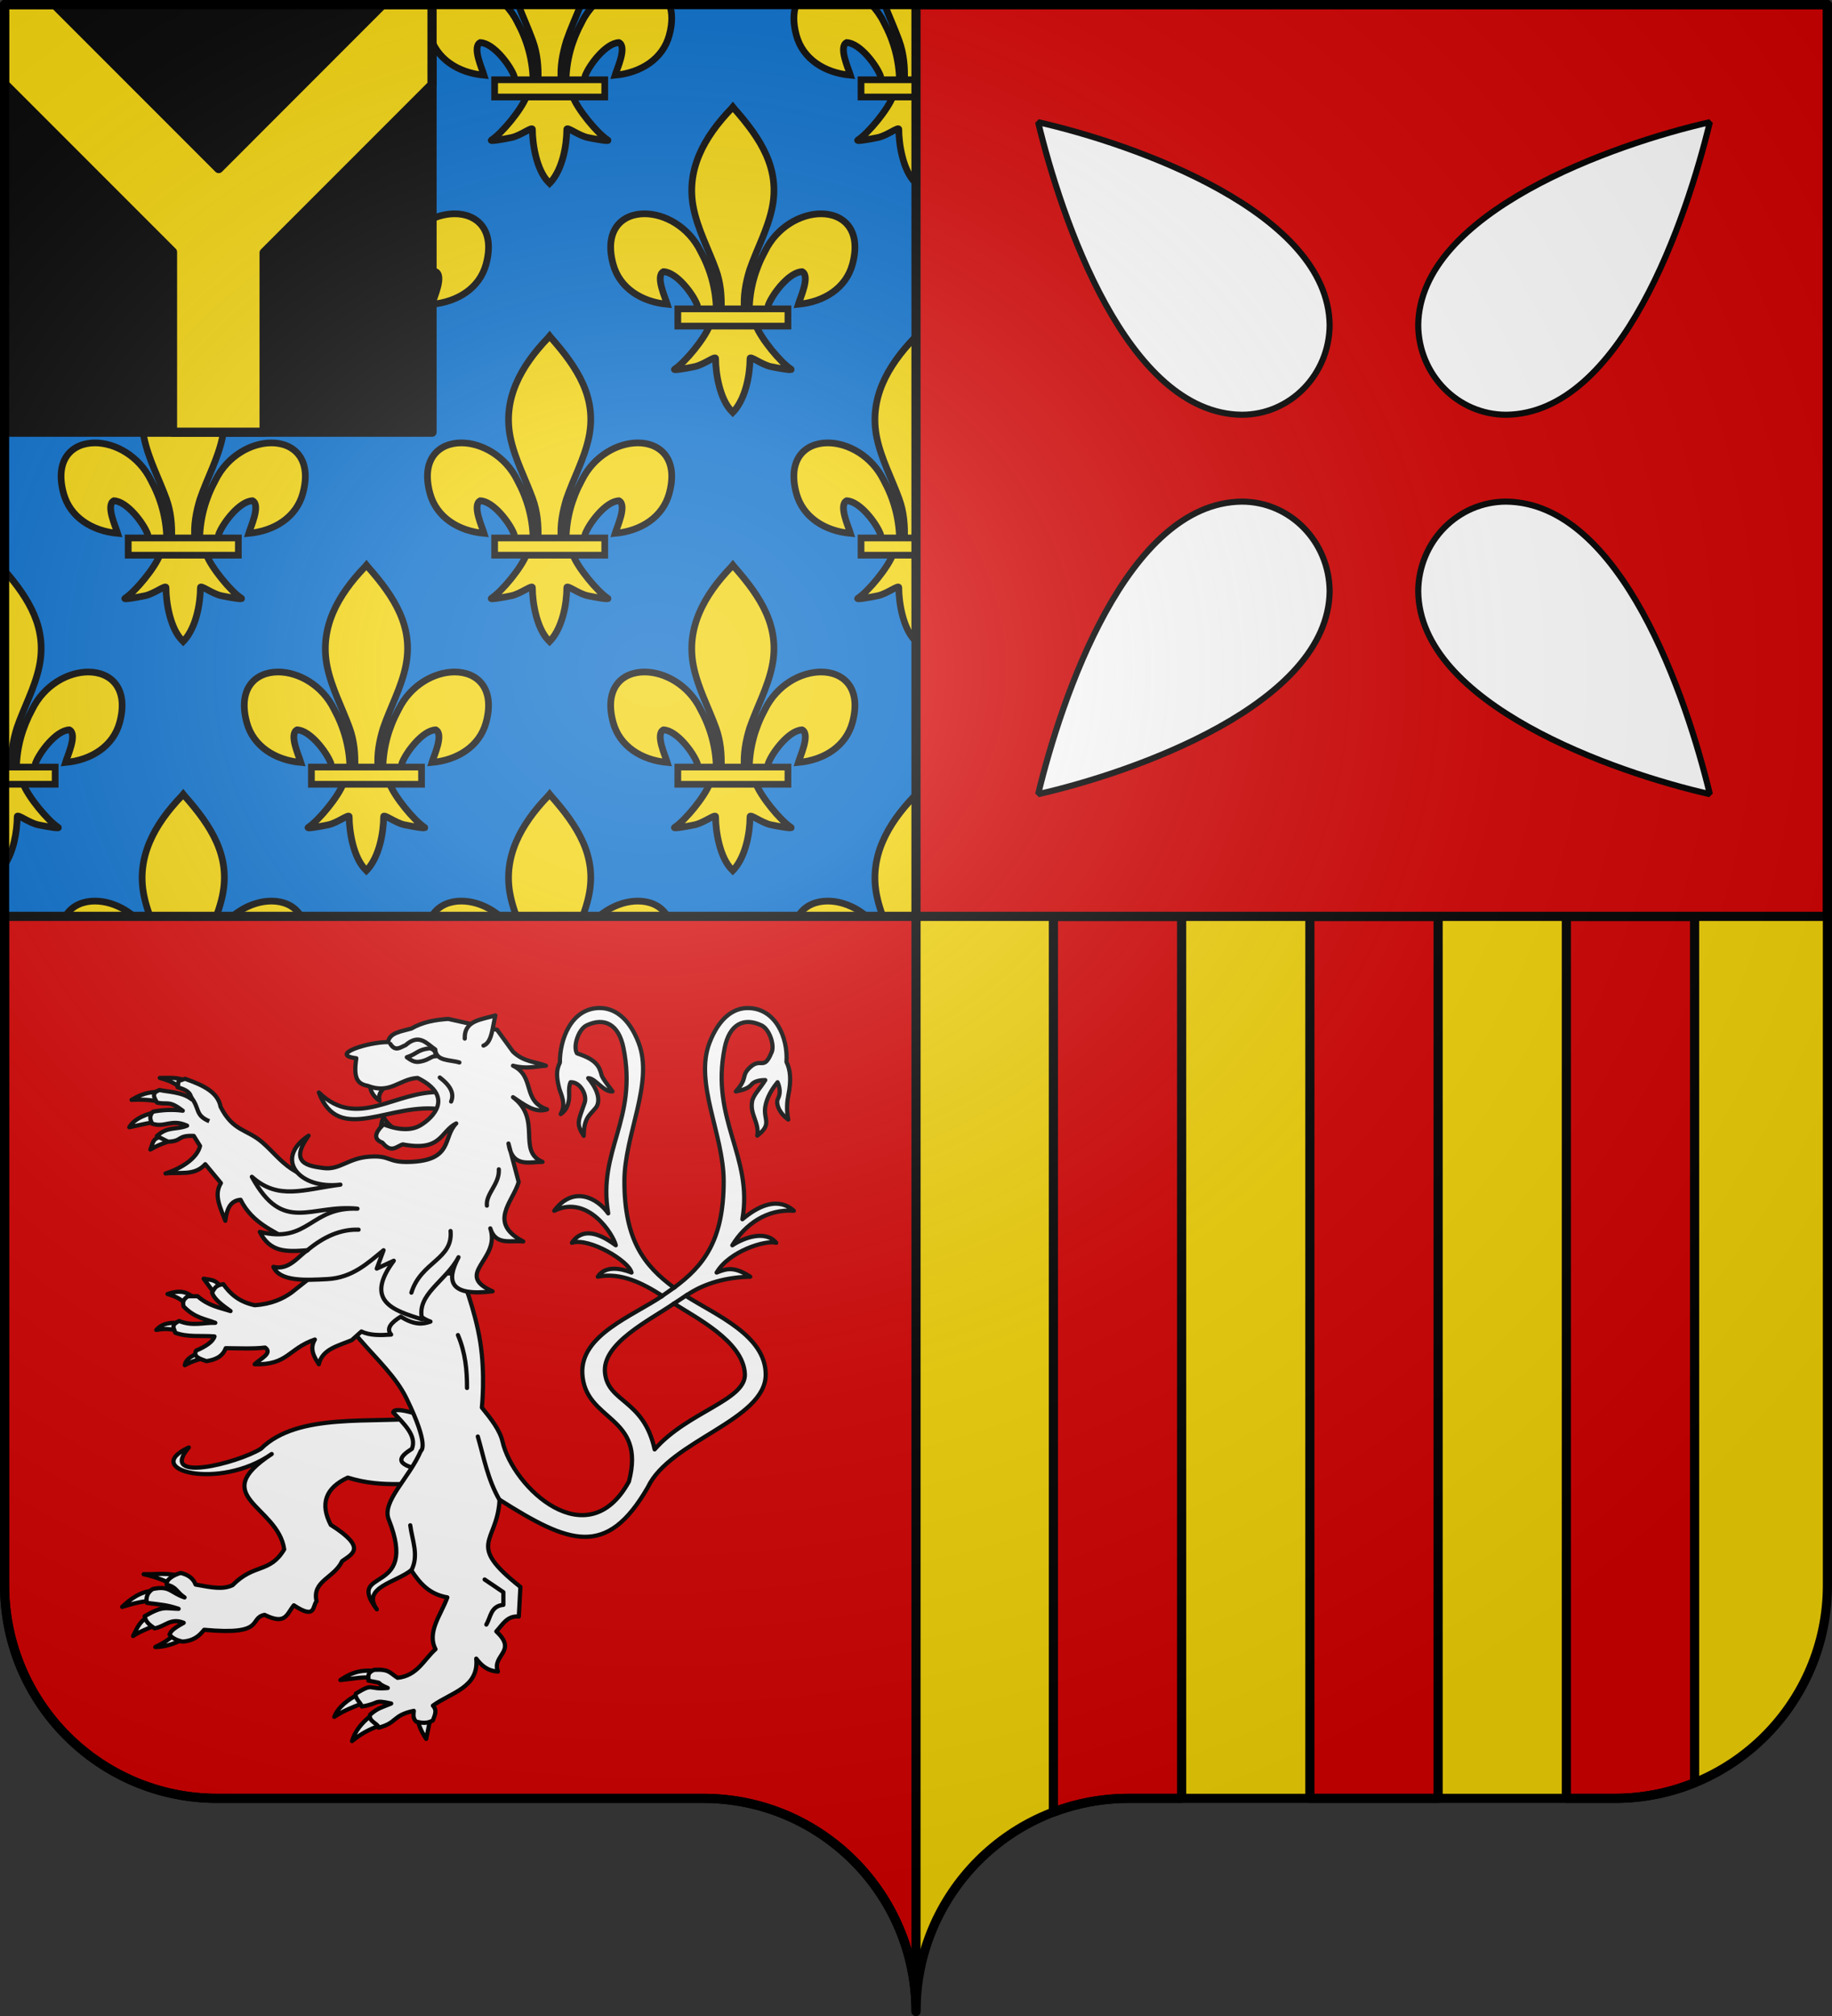 <?xml version="1.0" encoding="UTF-8" standalone="no"?>
<!-- Created with Inkscape (http://www.inkscape.org/) -->
<svg
   xmlns:svg="http://www.w3.org/2000/svg"
   xmlns="http://www.w3.org/2000/svg"
   xmlns:xlink="http://www.w3.org/1999/xlink"
   version="1.0"
   width="600"
   height="660"
   id="svg2">
  <rect width="100%" height="100%" fill="#333333" stroke="none"/>
  <defs
     id="defs6">
    <linearGradient
       id="linearGradient2893">
      <stop
         style="stop-color:#ffffff;stop-opacity:0.314"
         offset="0"
         id="stop2895" />
      <stop
         style="stop-color:#ffffff;stop-opacity:0.251"
         offset="0.19"
         id="stop2897" />
      <stop
         style="stop-color:#6b6b6b;stop-opacity:0.125"
         offset="0.6"
         id="stop2901" />
      <stop
         style="stop-color:#000000;stop-opacity:0.125"
         offset="1"
         id="stop2899" />
    </linearGradient>
    <radialGradient
       cx="285.186"
       cy="200.448"
       r="300"
       fx="285.186"
       fy="200.448"
       id="radialGradient11919"
       xlink:href="#linearGradient2893"
       gradientUnits="userSpaceOnUse"
       gradientTransform="matrix(1.551,0,0,1.35,-227.894,-51.264)" />
  </defs>
  <g
     id="layer1">
    <path
       d="M 300,658.499 C 300,619.995 331.203,588.746 369.65,588.746 C 408.097,588.746 490.403,588.746 528.85,588.746 C 567.297,588.746 598.5,557.496 598.5,518.992 L 598.5,1.5 L 1.5,1.5 L 1.5,518.992 C 1.5,557.496 32.703,588.746 71.15,588.746 C 109.597,588.746 191.903,588.746 230.35,588.746 C 268.797,588.746 300,619.995 300,658.499 z "
       style="fill:#0169c9;fill-opacity:1;fill-rule:nonzero;stroke:none;stroke-width:5;stroke-linecap:round;stroke-linejoin:round;stroke-miterlimit:4;stroke-dashoffset:0;stroke-opacity:1"
       id="path2014" />
    <use
       transform="translate(60,225)"
       id="use3416"
       x="0"
       y="0"
       width="600"
       height="660"
       xlink:href="#g3402" />
    <path
       d="M 300,300 L 300,658.5 C 300,619.996 331.209,588.75 369.656,588.75 C 408.103,588.75 490.397,588.75 528.844,588.75 C 567.291,588.75 598.5,557.504 598.5,519 L 598.5,300 L 300,300 z "
       style="fill:#f2d207;fill-opacity:1;fill-rule:nonzero;stroke:none;stroke-width:5;stroke-linecap:round;stroke-linejoin:round;stroke-miterlimit:4;stroke-dashoffset:0;stroke-opacity:1"
       id="path3147" />
    <use
       transform="translate(-120,0)"
       id="use3424"
       x="0"
       y="0"
       width="600"
       height="660"
       xlink:href="#g3402" />
    <use
       transform="translate(-180,75)"
       id="use3426"
       x="0"
       y="0"
       width="600"
       height="660"
       xlink:href="#g3402" />
    <rect
       width="140"
       height="140"
       x="1.5"
       y="1.5"
       style="opacity:1;fill:#000000;fill-opacity:1;fill-rule:evenodd;stroke:#000000;stroke-width:3;stroke-linecap:round;stroke-linejoin:round;stroke-miterlimit:4;stroke-dasharray:none;stroke-dashoffset:0;stroke-opacity:1"
       id="rect3515" />
    <use
       transform="translate(-180,225)"
       id="use3428"
       x="0"
       y="0"
       width="600"
       height="660"
       xlink:href="#g3402" />
    <use
       transform="translate(-120,150)"
       id="use3420"
       x="0"
       y="0"
       width="600"
       height="660"
       xlink:href="#g3402" />
    <g
       id="g3531">
      <path
         d="M 1.5,186.75 L 1.5,283.156 C 4.467,278.759 5.608,272.215 5.625,267.375 C 5.533,266.279 9.48,269.392 12.5,270.031 C 14.802,270.518 19.921,271.424 19.031,270.844 C 15.601,268.607 9.146,260.785 7.562,256.5 L 3.781,251.344 C 3.419,246.895 4.23,242.559 5.531,238.312 C 7.854,231.574 11.38,225.207 12.844,218.25 C 15.477,205.735 9.619,196.165 1.5,186.75 z M 28.875,220 C 22.297,220.013 14.504,224.213 10.531,232.281 C 7.294,238.257 5.537,244.559 5.375,251.344 L 11.312,251.375 C 11.522,250.886 11.469,250.309 11.656,249.812 C 12.955,246.353 18.369,239.096 22.719,238.938 C 25.439,240.351 22.05,247.581 21.438,249.625 C 29.924,248.843 37.085,244.288 39.188,236.531 C 42.219,225.348 36.33,219.985 28.875,220 z "
         style="fill:#f2d207;fill-opacity:1;fill-rule:evenodd;stroke:#000000;stroke-width:2.2;stroke-linecap:butt;stroke-linejoin:miter;stroke-miterlimit:4;stroke-dasharray:none;stroke-opacity:1"
         id="path3521" />
      <path
         d="M 1.5,251.125 L 1.5,256.75 L 18.062,256.75 L 18.062,251.125 L 1.5,251.125 z "
         style="fill:#f2d207;fill-opacity:1;stroke:#000000;stroke-width:2.2;stroke-miterlimit:4;stroke-dasharray:none;stroke-opacity:1"
         id="rect3523" />
    </g>
    <path
       d="M 345,300 L 345,593.25 C 352.668,590.338 360.973,588.75 369.656,588.75 C 373.845,588.75 381.883,588.75 387,588.75 L 387,300 L 345,300 z M 429,300 L 429,588.75 C 444.555,588.75 455.502,588.75 471,588.75 L 471,300 L 429,300 z M 513,300 L 513,588.75 C 517.609,588.75 525.017,588.75 528.844,588.75 C 538.098,588.75 546.919,586.912 555,583.625 L 555,300 L 513,300 z "
       style="opacity:1;fill:#d40000;fill-opacity:1;fill-rule:evenodd;stroke:#000000;stroke-width:3;stroke-linecap:round;stroke-linejoin:round;stroke-miterlimit:4;stroke-dasharray:none;stroke-dashoffset:0;stroke-opacity:1"
       id="rect3307" />
    <use
       transform="translate(-60,225)"
       id="use3418"
       x="0"
       y="0"
       width="600"
       height="660"
       xlink:href="#g3402" />
    <use
       transform="translate(-60,75)"
       id="use3414"
       x="0"
       y="0"
       width="600"
       height="660"
       xlink:href="#g3402" />
    <g
       id="g3507">
      <path
         d="M 260.75,1.5 C 259.808,4.064 259.693,7.401 260.812,11.531 C 262.915,19.288 270.044,23.843 278.531,24.625 C 277.919,22.581 274.561,15.351 277.281,13.938 C 281.631,14.096 287.045,21.353 288.344,24.812 C 288.531,25.309 288.478,25.886 288.688,26.375 L 294.594,26.344 C 294.432,19.559 292.706,13.257 289.469,7.281 C 288.375,5.06 286.975,3.128 285.406,1.5 L 260.75,1.5 z M 289.719,1.5 C 291.246,5.455 293.022,9.337 294.469,13.312 C 295.993,17.514 296.399,21.928 296.219,26.344 L 292.438,31.5 C 290.854,35.785 284.399,43.607 280.969,45.844 C 280.079,46.424 285.229,45.518 287.531,45.031 C 290.551,44.392 294.467,41.279 294.375,42.375 C 294.366,47.394 295.814,55.777 299.625,59.625 L 300,60 L 300.375,59.625 C 304.184,55.336 305.606,47.787 305.625,42.375 C 305.533,41.279 309.48,44.392 312.5,45.031 C 314.802,45.518 319.921,46.424 319.031,45.844 C 315.601,43.607 309.146,35.785 307.562,31.5 L 303.781,26.344 C 303.419,21.895 304.23,17.559 305.531,13.312 C 306.91,9.311 308.704,5.447 310.25,1.5 L 289.719,1.5 z M 314.594,1.5 C 313.025,3.128 311.625,5.06 310.531,7.281 C 307.294,13.257 305.537,19.559 305.375,26.344 L 311.312,26.375 C 311.522,25.886 311.469,25.309 311.656,24.812 C 312.955,21.353 318.369,14.096 322.719,13.938 C 325.439,15.351 322.05,22.581 321.438,24.625 C 329.924,23.843 337.085,19.288 339.188,11.531 C 340.307,7.402 340.193,4.064 339.25,1.5 L 314.594,1.5 z "
         style="fill:#f2d207;fill-opacity:1;fill-rule:evenodd;stroke:#000000;stroke-width:2.2;stroke-linecap:butt;stroke-linejoin:miter;stroke-miterlimit:4;stroke-dasharray:none;stroke-opacity:1"
         id="path3500" />
      <rect
         width="36.063"
         height="5.64"
         x="281.996"
         y="26.118"
         style="fill:#f2d207;fill-opacity:1;stroke:#000000;stroke-width:2.2;stroke-miterlimit:4;stroke-dasharray:none;stroke-opacity:1"
         id="rect3502" />
    </g>
    <use
       transform="translate(60,75)"
       id="use3408"
       x="0"
       y="0"
       width="600"
       height="660"
       xlink:href="#g3402" />
    <use
       transform="translate(0,150)"
       id="use3406"
       x="0"
       y="0"
       width="600"
       height="660"
       xlink:href="#g3402" />
    <g
       id="g3402">
      <path
         d="M 240.013,35 L 239.499,35.606 C 230.569,44.897 224.573,55.64 227.158,68.241 C 228.584,75.193 232.041,81.631 234.479,88.328 C 236.003,92.529 236.393,96.919 236.212,101.335 L 232.433,106.485 C 230.849,110.77 224.391,118.617 220.961,120.854 C 220.071,121.434 225.214,120.519 227.516,120.032 C 230.536,119.393 234.461,116.288 234.369,117.384 C 234.36,122.403 235.822,130.779 239.633,134.627 L 239.995,135 L 240.367,134.627 C 244.176,130.338 245.613,122.796 245.632,117.384 C 245.54,116.288 249.465,119.393 252.484,120.032 C 254.787,120.519 259.929,121.434 259.039,120.854 C 255.609,118.617 249.155,110.77 247.571,106.485 L 243.788,101.335 C 243.426,96.886 244.22,92.575 245.522,88.328 C 247.844,81.589 251.378,75.198 252.842,68.241 C 255.58,55.234 249.155,45.425 240.541,35.647 L 240.013,35 z M 211.12,69.993 C 203.665,69.978 197.782,75.338 200.814,86.521 C 202.917,94.278 210.06,98.838 218.547,99.62 C 217.934,97.576 214.565,90.351 217.285,88.937 C 221.634,89.096 227.033,96.349 228.331,99.809 C 228.519,100.305 228.466,100.88 228.675,101.369 L 234.606,101.335 C 234.445,94.55 232.707,88.246 229.469,82.271 C 225.496,74.203 217.697,70.006 211.12,69.993 z M 268.877,69.993 C 262.3,70.006 254.501,74.203 250.527,82.271 C 247.29,88.246 245.552,94.55 245.391,101.335 L 251.322,101.369 C 251.531,100.88 251.478,100.305 251.665,99.809 C 252.964,96.349 258.363,89.096 262.712,88.937 C 265.432,90.351 262.063,97.576 261.45,99.62 C 269.937,98.838 277.084,94.278 279.186,86.521 C 282.218,75.338 276.332,69.978 268.877,69.993 z "
         style="fill:#f2d207;fill-opacity:1;fill-rule:evenodd;stroke:#000000;stroke-width:2.2;stroke-linecap:butt;stroke-linejoin:miter;stroke-miterlimit:4;stroke-dasharray:none;stroke-opacity:1"
         id="path1902" />
      <rect
         width="36.063"
         height="5.64"
         x="221.996"
         y="101.118"
         style="fill:#f2d207;fill-opacity:1;stroke:#000000;stroke-width:2.2;stroke-miterlimit:4;stroke-dasharray:none;stroke-opacity:1"
         id="rect4623" />
    </g>
    <use
       transform="translate(-120,0)"
       id="use3511"
       x="0"
       y="0"
       width="600"
       height="660"
       xlink:href="#g3507" />
    <path
       d="M 300,1.5 L 300,300 L 598.5,300 L 598.5,1.5 L 300,1.5 z M 300,300 L 1.5,300 L 1.5,519 C 1.5,557.504 32.709,588.75 71.156,588.75 C 109.603,588.75 191.897,588.75 230.344,588.75 C 268.791,588.75 300,619.996 300,658.5 L 300,300 z "
       style="fill:#d40000;fill-opacity:1;fill-rule:nonzero;stroke:#000000;stroke-width:3;stroke-linecap:round;stroke-linejoin:round;stroke-miterlimit:4;stroke-dasharray:none;stroke-dashoffset:0;stroke-opacity:1"
       id="path3150" />
    <path
       d="M 1.5,1.5 L 1.5,27.5 L 56.5,82.5 L 56.5,141.5 L 86.5,141.5 L 86.5,82.719 L 141.5,27.719 L 141.5,1.5 L 125.281,1.5 L 71.625,55.188 L 17.938,1.5 L 1.5,1.5 z "
       style="opacity:1;fill:#f2d207;fill-opacity:1;fill-rule:evenodd;stroke:#000000;stroke-width:3;stroke-linecap:round;stroke-linejoin:round;stroke-miterlimit:4;stroke-dasharray:none;stroke-dashoffset:0;stroke-opacity:1"
       id="rect2217" />
  </g>
  <g
     id="layer2">
    <path
       d="M 340,40 C 347.535,71.239 368.933,135.383 406.705,135.783 C 422.588,135.783 435.346,122.646 435.472,106.462 C 435.086,69.439 371.402,47.126 340,40 z M 560,40 C 528.598,47.126 464.866,69.439 464.48,106.462 C 464.605,122.646 477.412,135.783 493.295,135.783 C 531.067,135.383 552.465,71.239 560,40 z M 406.705,164.217 C 368.933,164.617 347.535,228.761 340,260 C 371.402,252.874 435.086,230.561 435.472,193.538 C 435.346,177.354 422.588,164.217 406.705,164.217 z M 493.295,164.217 C 477.412,164.217 464.605,177.354 464.48,193.538 C 464.866,230.561 528.598,252.874 560,260 C 552.465,228.761 531.067,164.617 493.295,164.217 z "
       style="fill:#ffffff;fill-opacity:1;stroke:#000000;stroke-width:2;stroke-linecap:butt;stroke-linejoin:bevel;stroke-miterlimit:4;stroke-dasharray:none;stroke-opacity:1"
       id="path4174" />
    <g
       id="g3282">
      <path
         d="M 127.484,354.48 L 121.179,355.047 C 121.2,357.21 122.304,358.962 124.308,360.362 C 123.543,357.565 125.936,356.209 127.484,354.48 z M 125.643,365.641 C 124.633,367.85 124.856,369.066 124.492,370.778 L 130.475,370.778 C 128.803,369.129 126.69,368.011 125.643,365.641 z "
         style="fill:#ffffff;fill-rule:evenodd;stroke:#000000;stroke-width:1.378;stroke-linecap:round;stroke-linejoin:round;stroke-miterlimit:4;stroke-dasharray:none;stroke-opacity:1"
         id="path2476" />
      <path
         d="M 144.406,357.553 C 129.47,356.902 117.171,370.054 104.434,357.654 C 111.034,375.184 127.789,360.518 144.8,363.222 L 144.406,357.553 z "
         style="fill:#ffffff;fill-rule:evenodd;stroke:#000000;stroke-width:1.378;stroke-linecap:round;stroke-linejoin:round;stroke-miterlimit:4;stroke-dasharray:none;stroke-opacity:1"
         id="path3447" />
      <path
         d="M 52.333,352.886 C 56.321,354.013 57.354,354.833 59.466,356.393 L 61.077,353.984 C 58.458,352.568 55.349,352.908 52.333,352.886 z M 52.701,357.315 C 49.741,357.695 47.725,357.305 43.083,360.078 C 47.022,359.869 51.155,360.152 53.622,361.176 L 52.701,357.315 z M 51.505,363.975 C 48.579,364.534 44.127,365.94 42.347,369.042 C 46.183,368.204 49.224,367.487 51.919,367.164 L 51.505,363.975 z M 53.714,371.77 C 49.82,372.773 50.35,373.583 49.25,376.34 C 53.022,374.047 55.27,374.103 56.889,372.656 L 53.714,371.77 z M 66.691,418.608 L 70.097,423.25 L 72.076,421.124 C 70.54,418.67 68.551,419.064 66.691,418.608 z M 58.224,422.895 C 57.303,422.954 56.2,423.177 54.864,423.639 C 58.849,424.787 59.945,425.959 61.445,427.714 L 64.068,425.057 C 62.217,424.049 60.985,422.719 58.224,422.895 z M 57.211,433.064 C 54.931,433.044 52.675,433.641 51.183,435.402 C 53.374,435.004 55.572,434.937 57.764,435.615 L 59.466,433.276 C 58.725,433.157 57.972,433.07 57.211,433.064 z M 64.851,442.984 C 62.819,443.94 60.841,444.94 60.525,446.952 C 62.91,445.612 65.522,444.829 68.256,444.295 L 64.851,442.984 z M 53.346,515.261 C 51.297,515.255 49.188,515.412 47.041,515.367 C 51.563,516.342 55.114,517.958 58.408,519.69 L 59.42,516.253 C 57.394,515.464 55.394,515.267 53.346,515.261 z M 50.585,520.717 C 45.998,520.908 42.603,523.586 40,526.067 C 43.823,524.873 47.186,524.061 50.769,523.977 C 53.254,522.924 50.46,521.03 50.585,520.717 z M 48.376,529.362 C 45.382,531.006 44.592,533.824 43.59,535.598 C 46.136,533.884 48.186,533.42 50.769,532.019 L 48.376,529.362 z M 57.395,534.57 C 55.994,536.542 52.996,538.181 50.861,539.211 C 54.908,539.205 58.488,537.446 61.077,536.129 L 57.395,534.57 z M 120.535,546.935 C 117.022,546.921 114.396,548.041 111.469,550.018 C 116.495,549.505 118.518,548.926 121.915,549.274 L 122.099,547.006 C 121.558,546.957 121.036,546.937 120.535,546.935 z M 117.037,554.836 C 114.099,556.346 110.715,558.859 109.49,562.064 C 112.507,560.043 115.595,558.873 118.372,557.777 L 117.037,554.836 z M 121.363,561.78 C 118.469,563.977 116.226,566.849 115.288,570 C 118.347,567.489 121.009,566.148 124.308,564.934 L 121.363,561.78 z M 140.875,562.985 L 136.872,563.197 C 137.095,564.963 138.372,567.526 139.587,569.291 L 140.875,562.985 z "
         style="fill:#ffffff;fill-rule:evenodd;stroke:#000000;stroke-width:1.378;stroke-linecap:round;stroke-linejoin:round;stroke-miterlimit:4;stroke-dasharray:none;stroke-opacity:1"
         id="path3534" />
      <path
         d="M 139.567,464.134 C 122.155,466.138 97.597,462.221 85.456,474.298 C 77.709,479.045 51.733,485.652 61.841,473.868 C 45.805,481.237 71.775,488.104 88.989,476.016 C 67.638,489.998 91,492.915 93.08,507.224 C 88.315,515.182 83.307,511.708 76.159,518.963 C 72.94,520.447 69.507,519.755 64.056,518.758 C 63.235,516.504 61.275,515.426 59.157,514.952 C 56.932,515.58 54.336,517.048 54.589,518.82 C 57.908,519.532 57.793,521.235 60.446,522.972 C 55.656,521.356 55.709,519.017 50.005,520.214 C 47.738,521.71 47.824,523.823 48.158,524.771 C 52.955,525.371 54.594,525.402 58.494,526.694 C 54.01,526.608 53.467,525.602 47.357,529.131 C 47.805,531.064 48.823,531.847 50.611,533.092 C 54.24,532.467 55.758,529.574 60.167,531.275 C 55.894,533.612 55.981,534.27 55.519,535.14 C 56.283,536.158 57.629,536.952 59.795,537.431 C 63.735,537.118 65.352,535.375 66.861,533.565 C 87.316,535.475 81.253,529.801 86.649,528.678 C 93.639,532.094 93.834,528.483 96.241,525.548 C 103.577,530.398 102.277,525.673 103.679,524.26 C 102.12,517.512 109.415,516.69 112.047,511.09 C 115.413,508.68 120.288,506.779 108.328,499.207 C 104.787,492.353 106.538,487.165 113.906,483.746 C 125.745,487.421 135.352,485.082 146.075,485.751 L 139.567,464.134 z "
         style="fill:#ffffff;fill-rule:evenodd;stroke:#000000;stroke-width:1.378;stroke-linecap:round;stroke-linejoin:round;stroke-miterlimit:4;stroke-dasharray:none;stroke-opacity:1"
         id="path3524" />
      <path
         d="M 128.782,462.416 C 132.456,466.262 136.527,470.081 134.918,474.298 C 130.819,476.92 128.546,479.444 138.637,481.313 L 142.914,471.721 L 135.29,462.559 C 130.677,461.257 128.941,461.432 128.782,462.416 z "
         style="fill:#ffffff;fill-rule:evenodd;stroke:#000000;stroke-width:1.378;stroke-linecap:round;stroke-linejoin:round;stroke-miterlimit:4;stroke-dasharray:none;stroke-opacity:1"
         id="path3526" />
      <path
         d="M 196.103,330.004 C 186.91,330.256 183.296,340.553 183.37,347.883 C 182.163,350.244 182.192,352.521 183.13,356.211 C 183.635,358.197 185.571,361.308 183.633,364.744 C 186.284,362.956 186.482,359.869 186.402,358.043 C 186.344,356.716 186.359,355.426 186.866,354.3 C 190.046,354.145 192.334,358.483 191.486,360.985 C 189.425,367.06 188.543,367.766 191.182,371.863 C 191.245,365.911 193.024,365.273 195.12,362.672 C 196.554,360.892 196.322,357.318 192.641,352.963 C 195.061,352.976 197.571,357.569 200.606,357.317 C 195.888,351.049 197.594,352.801 196.352,349.936 C 194.814,346.387 189.909,345.289 188.955,344.814 C 187.623,342.551 189.44,336.951 192.147,335.679 C 197.98,332.936 202.643,335.341 204.193,343.077 C 208.931,366.707 195.621,376.567 199.194,397.24 C 195.659,392.172 187.751,387.993 181.512,396.39 C 192.61,390.919 200.86,404.182 201.678,407.683 C 198.503,405.379 191.498,400.642 187.307,406.871 C 193.035,405.016 206.127,412.984 206.797,416.594 C 206.837,416.606 206.85,416.608 206.797,416.609 C 206.796,416.604 206.798,416.599 206.797,416.594 C 206.28,416.447 198.969,413.148 195.794,417.968 C 203.345,416.465 210.512,420.104 216.932,424.245 C 207.282,430.825 190.074,437.041 190.72,449.675 C 191.533,465.586 211.723,463.127 205.973,485.026 C 192.439,509.822 168.039,487.068 164.567,471.883 C 163.727,468.212 160.789,464.453 157.815,460.8 C 157.815,460.8 158.996,450.229 157.286,439.349 C 155.576,428.469 150.976,417.281 150.976,417.281 L 104.171,412.615 C 109.018,435.597 126.297,443.86 133.104,457.774 C 140.87,473.65 137.826,474.98 137.826,474.98 C 133.978,484.042 124.937,491.507 127.309,497.454 C 137.44,522.866 112.733,512.765 123.425,526.878 C 118.299,519.695 129.871,517.997 134.678,514.058 C 137.378,518.122 140.388,521.897 146.504,522.955 C 144.476,528.607 139.715,534.27 142.636,539.923 C 138.777,543.333 136.722,548.6 130.206,549.282 C 127.694,547.726 127.509,546.364 122.587,546.662 C 119.898,547.694 120.849,549.175 120.631,550.207 C 126.952,551.381 121.917,550.474 127,552.617 C 120.275,553.241 122.615,550.742 116.541,554.453 C 116.099,556.026 118.246,557.484 118.498,558.684 C 124.613,557.68 122.047,556.336 128.118,557.703 C 124.743,559.125 123.934,559.065 121.219,561.332 C 120.515,563.546 123.895,564.265 123.984,565.606 C 130.221,564.015 128.405,561.59 135.531,560.099 C 135.393,561.361 135.231,562.617 136.311,563.644 C 138.166,564.084 139.912,564.32 141.768,563.238 C 142.325,561.623 143.312,560.004 141.782,558.39 C 147.648,554.133 156.91,552.497 155.977,543.005 C 157.599,545.139 159.5,547.002 163.081,547.251 C 160.965,541.788 169.655,540.715 162.552,534.094 C 164.602,531.929 166.017,528.898 169.921,529.232 L 170.436,519.522 C 152.417,505.257 162.707,505.388 163.596,491.373 L 163.625,490.995 C 186.378,505.375 198.664,510.335 212.195,486.876 C 219.404,471.588 250.698,465.007 250.777,450.068 C 250.846,437.266 234.655,430.616 224.595,424.245 C 230.873,419.834 238.531,418.125 245.717,417.968 C 240.61,414.698 238.264,415.144 234.73,416.594 C 234.729,416.617 234.663,416.613 234.73,416.594 C 238.754,409.664 250.737,405.845 254.219,406.871 C 250.696,402.555 243.525,405.242 239.848,407.683 C 244.029,400.773 251.311,395.705 260,396.39 C 254.652,391.662 248.202,394.898 243.143,399.15 C 246.717,378.477 232.596,366.707 237.333,343.077 C 238.884,335.341 243.547,332.936 249.38,335.679 C 252.086,336.951 253.903,342.551 252.572,344.814 C 250.165,350.547 249.21,346.15 245.695,349.377 C 242.531,352.283 245.1,352.806 240.989,357.317 C 244.019,356.725 245.227,356.1 246.224,354.962 C 247.313,353.718 249.64,353.604 250.637,353.598 C 248.811,356.519 246.741,358.464 246.339,360.51 C 245.5,364.786 248.745,367.503 248.009,371.783 C 253.04,368.008 249.941,366.5 250.634,362.339 C 250.959,360.388 251.939,357.601 254.661,354.3 C 255.324,355.773 255.78,357.822 254.782,359.704 C 253.994,361.19 255.154,364.403 258.163,366.519 C 257.518,363.355 257.796,360.485 258.197,358.538 C 259.182,353.751 258.892,350.226 257.573,347.644 C 258.125,339.785 254.001,329.829 244.629,330.018 C 240.185,330.108 235.507,333.223 232.376,341.367 C 227.315,354.533 236.978,371.415 237.01,386.568 C 237.051,406.151 230.401,414.449 220.756,421.569 C 211.117,414.45 204.461,406.144 204.502,386.568 C 204.534,371.415 214.212,354.533 209.15,341.367 C 205.833,332.738 200.77,329.876 196.103,330.004 z M 123.425,526.878 C 124.184,527.868 124.185,527.867 123.425,526.878 z M 220.756,426.739 C 227.22,431.066 243.438,438.958 243.952,449.788 C 244.364,458.439 225.189,462.151 214.402,474.504 C 210.781,457.961 199.093,459.274 198.133,449.367 C 197.204,439.777 212.661,432.295 220.756,426.739 z "
         style="fill:#ffffff;fill-rule:evenodd;stroke:#000000;stroke-width:1.378;stroke-linecap:round;stroke-linejoin:round;stroke-miterlimit:4;stroke-dasharray:none;stroke-opacity:1"
         id="path3453" />
      <path
         d="M 73.141,420.416 C 70.402,420.745 70.214,422.056 69.459,423.149 C 70.103,425.35 72.812,427.285 75.508,429.223 C 71.914,428.062 68.32,427.551 64.726,424.364 L 61.57,424.364 C 59.77,425.477 59.854,426.591 60.124,427.704 C 63.852,431.537 67.105,431.712 70.511,433.069 C 66.586,432.97 62.914,434.237 58.677,432.462 C 55.571,433.95 57.261,435.068 57.363,436.309 C 61.361,437.857 65.938,437.174 70.248,437.523 C 69.735,439.22 67.515,440.753 64.2,442.18 C 63.207,444.239 65.564,444.866 67.618,445.622 C 70.422,445.175 72.865,444.227 73.93,441.37 C 78.365,441.41 83.035,441.631 86.815,441.168 C 89.438,442.99 85.246,444.812 83.397,446.634 C 94.322,446.912 94.304,441.591 103.119,438.536 C 101.321,441.579 102.795,444.119 104.434,446.634 C 105.527,441.671 110.685,440.648 115.216,438.738 L 118.372,435.904 C 121.176,437.255 124.607,437.158 128.102,436.916 C 126.392,434.959 128.075,433.002 131.257,431.045 C 135.787,433.895 138.536,433.547 140.987,432.664 C 131.023,429.141 138.629,419.7 138.62,412.824 L 123.894,400.676 L 95.493,423.149 C 92.754,425.11 88.938,426.956 83.397,427.299 C 78.087,426.137 75.324,423.45 73.141,420.416 z "
         style="fill:#ffffff;fill-rule:evenodd;stroke:#000000;stroke-width:1.378;stroke-linecap:round;stroke-linejoin:round;stroke-miterlimit:4;stroke-dasharray:none;stroke-opacity:1"
         id="path2262" />
      <path
         d="M 72.239,362.328 C 76.366,370.474 80.733,369.519 85.9,373.976 C 92.641,379.791 95.303,386.75 113.638,387.415 L 107.59,414.038 L 93.39,405.535 C 90.537,403.222 82.697,400.753 78.795,392.781 C 75.208,393.103 74.265,396.139 73.798,399.664 C 72.219,395.477 69.908,391.243 72.352,387.314 L 67.224,381.139 C 63.711,385.121 58.665,383.593 54.207,384.176 C 59.984,382.267 64.638,378.963 65.515,375.167 L 63.454,371.868 C 57.901,371.661 59.863,373.606 55.059,373.773 L 51.377,371.928 C 54.947,368.617 57.879,369.953 61.275,368.521 C 56.076,366.169 54.057,369.274 49.868,367.878 C 48.943,366.224 49.038,365.067 50.131,363.931 C 53.084,363.375 56.573,363.153 59.861,363.627 C 55.315,360.205 55.24,361.718 51.446,360.995 C 50.281,359.019 49.679,357.801 52.235,356.845 C 54.733,357.452 59.791,357.464 62.754,359.881 C 62.438,357.627 61.136,356.841 58.152,355.934 C 58.842,353.475 57.443,354.328 60.576,353.173 C 66.71,355.309 71.389,357.634 72.239,362.328 z "
         style="fill:#ffffff;fill-rule:evenodd;stroke:#000000;stroke-width:1.378;stroke-linecap:round;stroke-linejoin:round;stroke-miterlimit:4;stroke-dasharray:none;stroke-opacity:1"
         id="path3243" />
      <path
         d="M 125.621,409.304 L 123.39,415.317 L 128.968,412.74 C 119.317,425.76 128.503,428.991 138.265,431.923 C 136.221,423.701 146.051,419.498 150.166,411.595 C 146.069,419.382 147.154,424.475 161.323,422.761 C 148.393,416.998 164.074,412.496 160.579,402.146 C 162.304,407.898 167.361,405.952 171.364,406.441 C 159.606,400.24 167.987,393.522 169.877,386.971 L 166.53,374.373 C 167.78,382.349 173.147,380.367 177.686,380.386 C 169.186,376.762 177.679,366.549 168.017,359.199 C 171.605,361.548 175.112,364.514 179.174,363.207 C 170.864,360.363 175.392,352.479 168.017,348.891 C 172.369,350.056 175.356,349.121 178.802,348.891 C 175.207,347.5 171.612,347.731 168.017,344.31 L 162.811,337.152 L 146.819,333.573 C 142.59,333.854 138.469,334.548 134.732,336.723 C 131.495,337.666 127.53,338.049 127.109,341.161 C 120.67,341.079 107.534,345.296 116.695,346.458 C 115.716,352.804 116.933,354.853 120.414,355.477 C 127.896,358.363 130.753,353.22 136.778,352.9 C 148.84,358.876 141.98,365.925 137.522,368.504 C 132.675,371.307 125.621,368.074 125.621,368.074 C 122.522,371.033 122.398,373.037 125.249,374.087 C 128.227,377.725 129.878,375.239 131.943,374.66 C 144.699,377.077 144.141,370.449 149.422,367.788 C 144.936,372.294 148.537,379.926 134.175,380.386 C 126.757,380.627 128.038,378.167 120.972,378.668 C 113.906,379.169 111.278,383.115 105.91,382.39 C 101.113,381.742 94.473,380.887 101.076,371.797 C 89.572,379.347 97.963,389.451 111.489,387.83 C 99.308,389.407 91.16,393.038 82.481,385.253 C 92.809,404.25 101.707,394.129 117.067,395.704 C 101.644,395.053 101.142,407.285 85.084,403.291 C 88.468,410.021 93.726,409.863 100.704,409.304 C 97.78,411.15 94.707,415.997 89.547,414.744 C 91.608,419.579 99.984,419.141 107.212,418.752 C 115.436,418.31 120.437,413.512 125.621,409.304 z "
         style="fill:#ffffff;fill-rule:evenodd;stroke:#000000;stroke-width:1.378;stroke-linecap:round;stroke-linejoin:round;stroke-miterlimit:4;stroke-dasharray:none;stroke-opacity:1"
         id="path2462" />
      <path
         d="M 100.518,409.447 C 106.158,404.671 111.799,402.389 117.439,402.576"
         style="fill:#ffffff;fill-rule:evenodd;stroke:#000000;stroke-width:1.378;stroke-linecap:round;stroke-linejoin:round;stroke-miterlimit:4;stroke-dasharray:none;stroke-opacity:1"
         id="path2464" />
      <path
         d="M 147.563,403.005 C 148.416,412.366 137.892,412.978 134.732,423.19"
         style="fill:#ffffff;fill-rule:evenodd;stroke:#000000;stroke-width:1.378;stroke-linecap:round;stroke-linejoin:round;stroke-miterlimit:4;stroke-dasharray:none;stroke-opacity:1"
         id="path2466" />
      <path
         d="M 163.368,382.82 C 163.668,387.639 159.072,390.741 159.464,394.702"
         style="fill:#ffffff;fill-rule:evenodd;stroke:#000000;stroke-width:1.378;stroke-linecap:round;stroke-linejoin:round;stroke-miterlimit:4;stroke-dasharray:none;stroke-opacity:1"
         id="path2468" />
      <path
         d="M 144.03,352.757 C 148.037,355.807 148.685,358.341 147.749,360.63"
         style="fill:#ffffff;fill-rule:evenodd;stroke:#000000;stroke-width:1.378;stroke-linecap:round;stroke-linejoin:round;stroke-miterlimit:4;stroke-dasharray:none;stroke-opacity:1"
         id="path2470" />
      <path
         d="M 152.212,340.015 C 152.005,333.93 157.778,333.829 162.253,332.428 C 161.289,336.24 161.139,341.308 158.348,342.306"
         style="fill:#ffffff;fill-rule:evenodd;stroke:#000000;stroke-width:1.378;stroke-linecap:round;stroke-linejoin:round;stroke-miterlimit:4;stroke-dasharray:none;stroke-opacity:1"
         id="path2472" />
      <path
         d="M 127.839,341.762 C 129.504,344.414 131.17,342.825 132.835,342.167 C 137.33,338.205 139.727,341.675 142.565,343.584 C 142.77,347.489 147.377,346.877 150.454,347.835"
         style="fill:#ffffff;fill-rule:evenodd;stroke:#000000;stroke-width:1.378;stroke-linecap:round;stroke-linejoin:round;stroke-miterlimit:4;stroke-dasharray:none;stroke-opacity:1"
         id="path3449" />
      <path
         d="M 133.23,346.114 C 134.939,347.375 135.991,347.887 137.7,347.532 C 140.473,347.039 141.449,345.592 142.696,345.811 C 142.696,344.745 142.578,343.715 140.856,343.179 C 136.657,343.625 136.699,345.006 133.23,346.114 z "
         style="fill:#ffffff;fill-opacity:1;fill-rule:evenodd;stroke:#000000;stroke-width:1.378;stroke-linecap:round;stroke-linejoin:round;stroke-miterlimit:4;stroke-dasharray:none;stroke-opacity:1"
         id="path3451" />
      <path
         d="M 156.488,470.289 C 158.559,477.454 159.678,484.167 163.554,490.984"
         style="fill:#ffffff;fill-rule:evenodd;stroke:#000000;stroke-width:1.378;stroke-linecap:round;stroke-linejoin:round;stroke-miterlimit:4;stroke-dasharray:none;stroke-opacity:1"
         id="path3516" />
      <path
         d="M 134.732,514.096 C 137.267,509.181 134.989,504.266 134.361,499.351"
         style="fill:#ffffff;fill-rule:evenodd;stroke:#000000;stroke-width:1.378;stroke-linecap:round;stroke-linejoin:round;stroke-miterlimit:4;stroke-dasharray:none;stroke-opacity:1"
         id="path3518" />
      <path
         d="M 158.72,517.102 L 164.856,521.254 L 164.856,525.405 C 160.687,525.775 160.755,529.406 159.278,531.847"
         style="fill:#ffffff;fill-rule:evenodd;stroke:#000000;stroke-width:1.378;stroke-linecap:round;stroke-linejoin:round;stroke-miterlimit:4;stroke-dasharray:none;stroke-opacity:1"
         id="path3520" />
      <path
         d="M 149.98,437.077 C 152.425,442.851 152.973,448.625 152.955,454.399"
         style="fill:#ffffff;fill-rule:evenodd;stroke:#000000;stroke-width:1.378;stroke-linecap:round;stroke-linejoin:round;stroke-miterlimit:4;stroke-dasharray:none;stroke-opacity:1"
         id="path3522" />
      <path
         d="M 62.442,359.014 C 65.634,363.008 63.697,365.013 68.535,367.072"
         style="fill:#ffffff;fill-rule:evenodd;stroke:#000000;stroke-width:1.378;stroke-linecap:butt;stroke-linejoin:miter;stroke-miterlimit:4;stroke-dasharray:none;stroke-opacity:1"
         id="path4248" />
      <path
         d="M 220.503,426.908 L 225.21,423.792"
         style="fill:none;fill-rule:evenodd;stroke:#000000;stroke-width:1.378;stroke-linecap:round;stroke-linejoin:round;stroke-miterlimit:4;stroke-dasharray:none;stroke-opacity:1"
         id="path3284" />
      <path
         d="M 216.624,424.444 L 221.081,421.328"
         style="fill:none;fill-rule:evenodd;stroke:#000000;stroke-width:1.378;stroke-linecap:round;stroke-linejoin:round;stroke-miterlimit:4;stroke-dasharray:none;stroke-opacity:1"
         id="use3286" />
    </g>
  </g>
  <g
     id="layer3">
    <path
       d="M 1.5,1.5 L 1.5,518.991 C 1.5,557.496 32.703,588.746 71.15,588.746 C 109.597,588.746 191.903,588.746 230.35,588.746 C 268.797,588.745 300,619.996 300,658.5 C 300,619.996 331.203,588.746 369.65,588.746 C 408.097,588.745 490.403,588.746 528.85,588.746 C 567.297,588.746 598.5,557.496 598.5,518.991 L 598.5,1.5 L 1.5,1.5 z "
       style="fill:url(#radialGradient11919);fill-opacity:1;fill-rule:evenodd;stroke:none;stroke-width:3;stroke-linecap:butt;stroke-linejoin:miter;stroke-miterlimit:4;stroke-dasharray:none;stroke-opacity:1"
       id="path2875" />
  </g>
  <g
     id="layer4">
    <path
       d="M 300,658.5 C 300,619.996 331.203,588.746 369.65,588.746 C 408.097,588.746 490.403,588.746 528.85,588.746 C 567.297,588.746 598.5,557.497 598.5,518.993 L 598.5,1.5 L 1.5,1.5 L 1.5,518.993 C 1.5,557.497 32.703,588.746 71.15,588.746 C 109.597,588.746 191.903,588.746 230.35,588.746 C 268.797,588.746 300,619.996 300,658.5 z "
       style="fill:none;fill-opacity:1;fill-rule:nonzero;stroke:#000000;stroke-width:3;stroke-linecap:round;stroke-linejoin:round;stroke-miterlimit:4;stroke-dasharray:none;stroke-dashoffset:0;stroke-opacity:1"
       id="path1572" />
  </g>
</svg>
